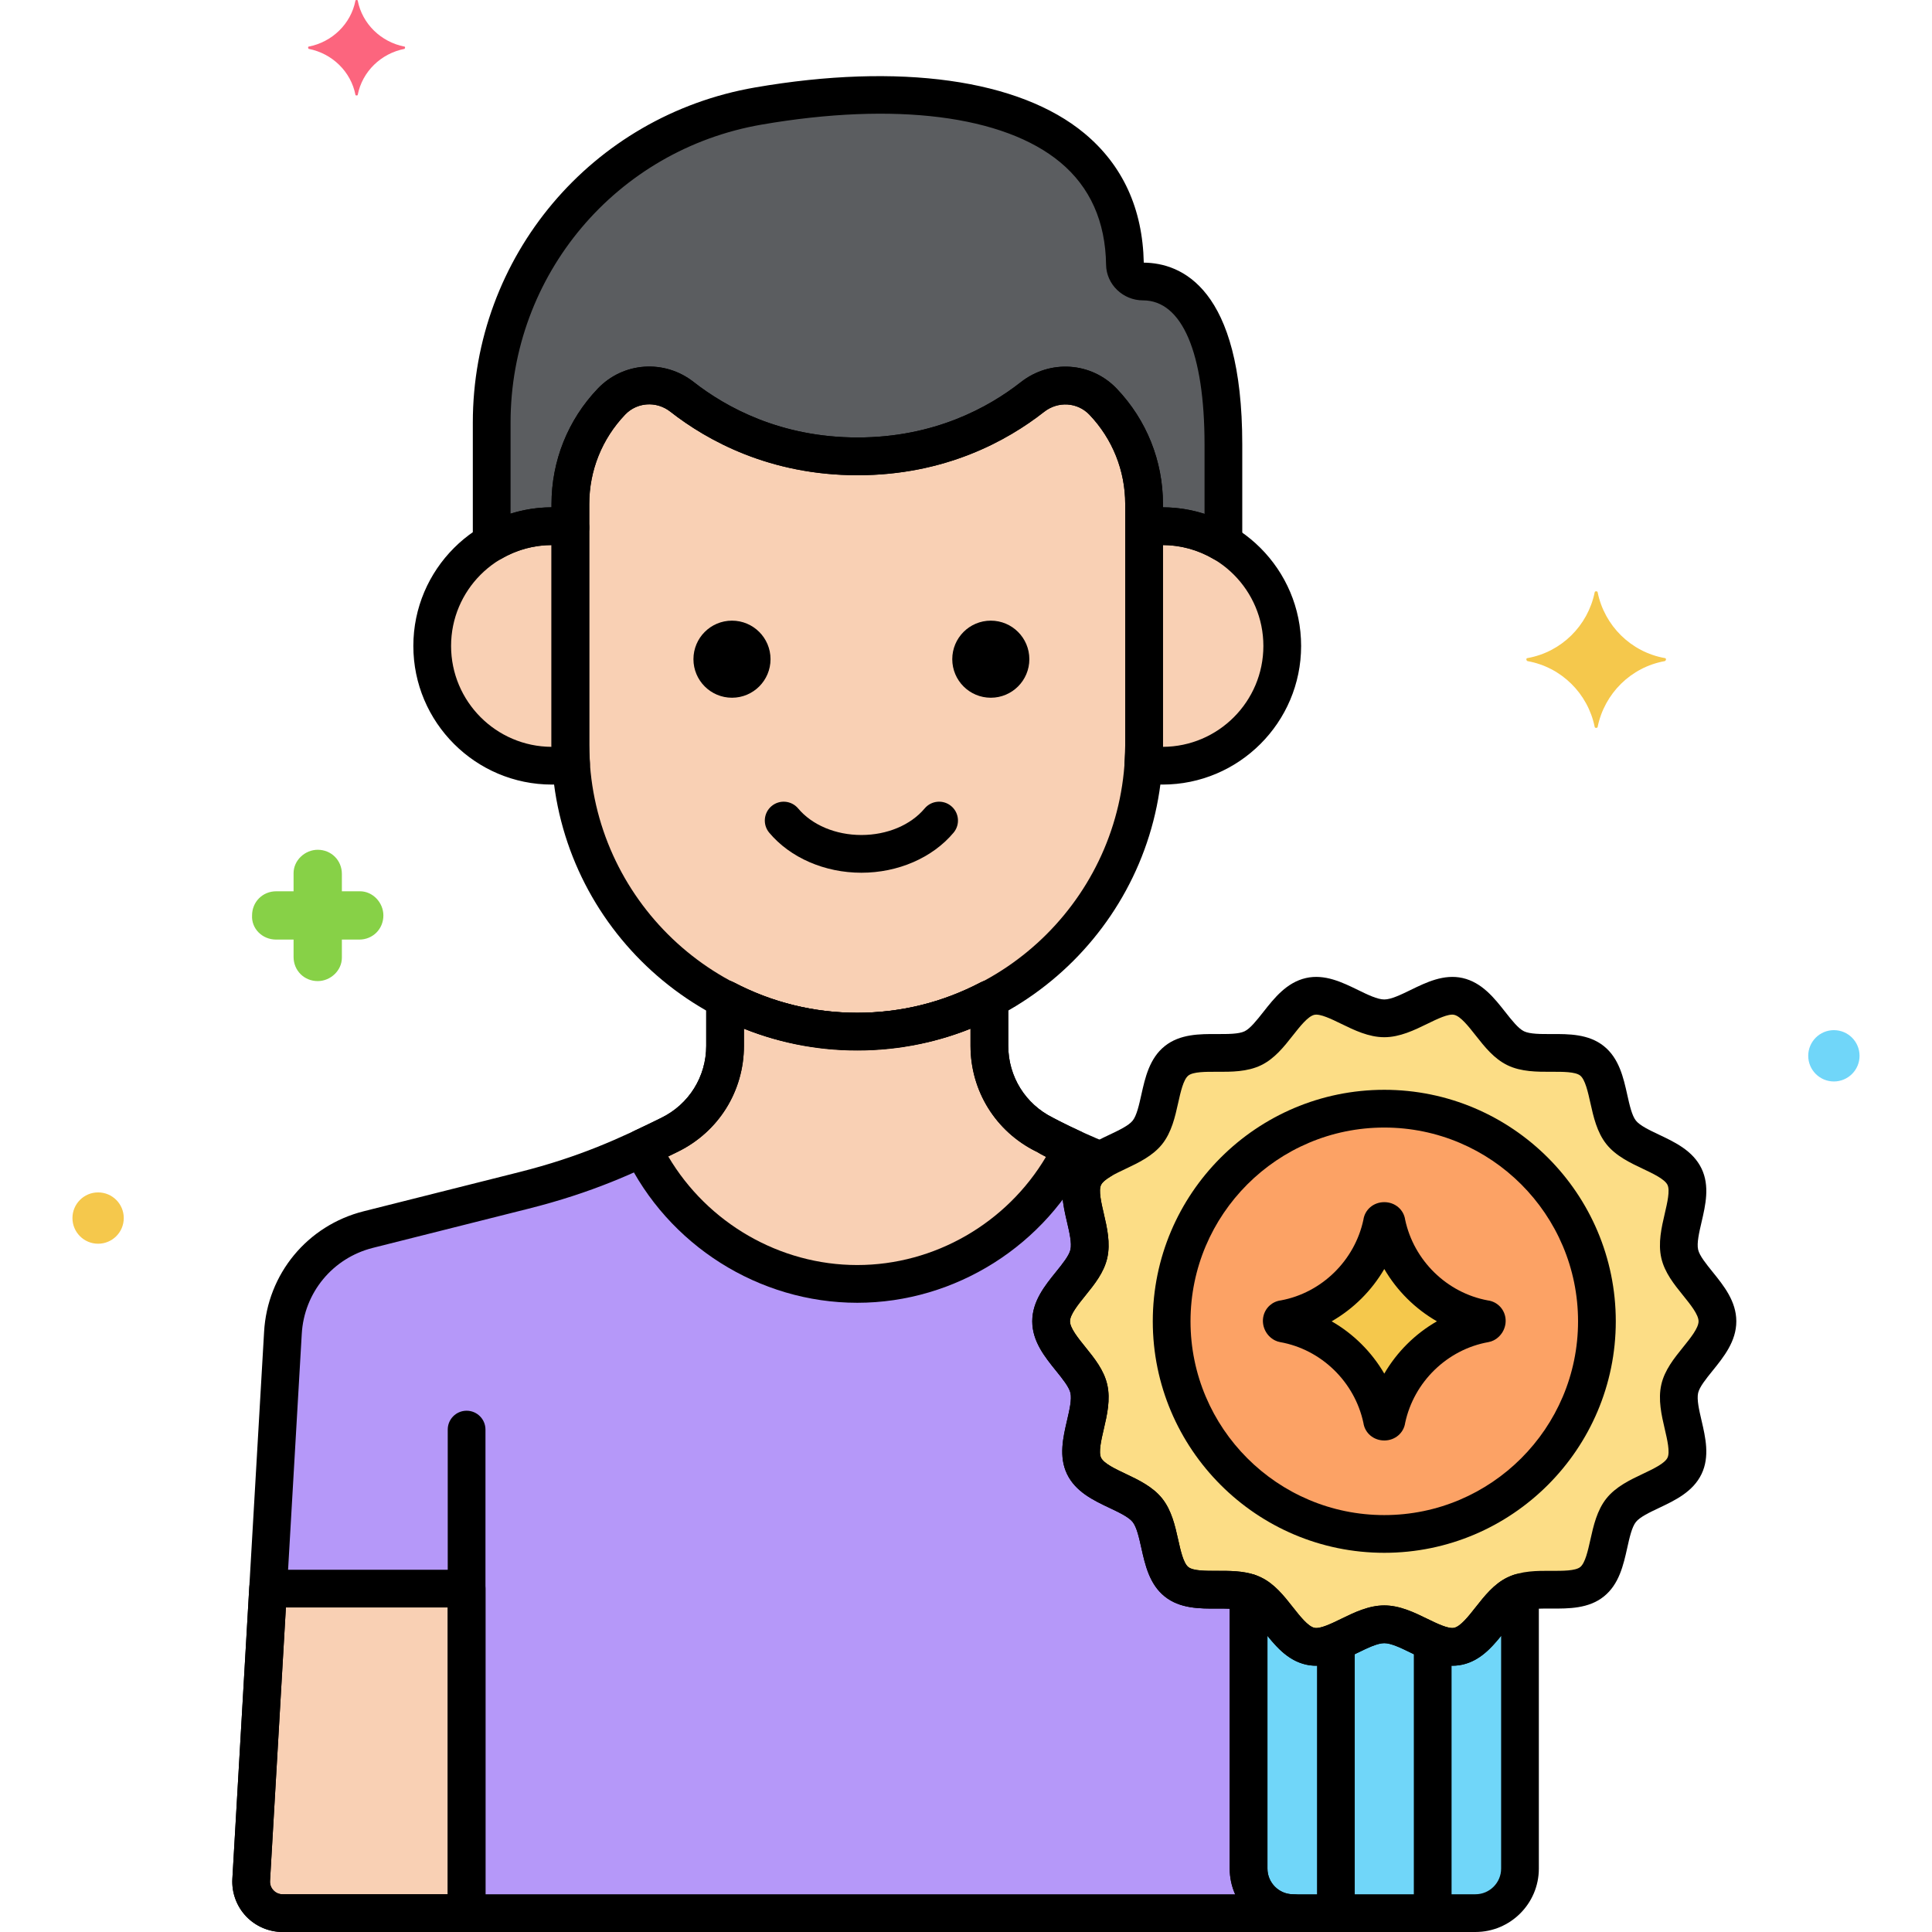 <svg height="512" viewBox="0 0 256 256" width="512" xmlns="http://www.w3.org/2000/svg"><g id="Layer_37"><g><g><path d="m146.166 53.229c-2.485-2.606-6.526-2.846-9.359-.623-4.479 3.516-12.23 7.862-23.178 7.862-10.974 0-18.766-4.367-23.264-7.888-2.831-2.215-6.863-1.967-9.344.634l-.013.014c-3.485 3.655-5.43 8.512-5.43 13.562v31.9c0 20.905 17.104 38.009 38.009 38.009 20.905 0 38.009-17.104 38.009-38.009v-31.899c0-5.05-1.945-9.907-5.43-13.562z" fill="#f9d0b4"/></g><g><path d="m154.035 69.723c-.83 0-1.644.07-2.439.193v28.774c0 .857-.039 1.705-.096 2.549.827.133 1.67.221 2.535.221 8.764 0 15.869-7.105 15.869-15.869s-7.105-15.868-15.869-15.868z" fill="#f9d0b4"/></g><g><path d="m75.578 98.69c0-3.938 0-20.945 0-28.774-.796-.123-1.609-.193-2.439-.193-8.764 0-15.869 7.105-15.869 15.869s7.105 15.869 15.869 15.869c.865 0 1.707-.088 2.535-.221v-.001c-.057-.844-.096-1.692-.096-2.549z" fill="#f9d0b4"/></g><g><path d="m151.454 37.301c-1.273 0-2.376-.982-2.394-2.254-.291-21.18-24.477-25.158-48.563-20.999-20.421 3.526-35.346 21.235-35.346 41.958v15.891c2.348-1.373 5.072-2.173 7.988-2.173.83 0 1.643.07 2.439.193v-3.125c0-5.05 1.944-9.907 5.43-13.562l.013-.014c2.481-2.601 6.513-2.85 9.344-.634 4.498 3.521 12.29 7.888 23.264 7.888 10.947 0 18.698-4.346 23.178-7.862 2.833-2.224 6.874-1.984 9.359.623 3.485 3.655 5.43 8.512 5.43 13.562v3.125c.796-.123 1.609-.193 2.439-.193 2.951 0 5.705.82 8.072 2.224 0-4.435 0-8.99 0-13.047 0-18.967-6.849-21.601-10.653-21.601z" fill="#5b5d60"/></g><g><path d="m227.571 175.08c0 3.224-4.312 5.921-4.998 8.938-.708 3.115 1.99 7.411.635 10.222-1.378 2.857-6.433 3.417-8.393 5.871-1.969 2.466-1.398 7.516-3.864 9.485-2.454 1.959-7.248.286-10.105 1.664-2.81 1.356-4.482 6.16-7.597 6.868-3.017.686-6.6-2.902-9.824-2.902s-6.808 3.588-9.824 2.902c-3.115-.708-4.787-5.513-7.597-6.869-2.857-1.378-7.651.295-10.105-1.664-2.466-1.969-1.895-7.02-3.864-9.485-1.959-2.454-7.015-3.014-8.393-5.871-1.356-2.81 1.343-7.106.635-10.221-.686-3.017-4.998-5.713-4.998-8.938 0-3.224 4.312-5.921 4.998-8.938.708-3.115-1.99-7.411-.635-10.222 1.378-2.857 6.433-3.417 8.393-5.871 1.969-2.466 1.398-7.516 3.864-9.485 2.454-1.959 7.248-.286 10.105-1.664 2.81-1.356 4.482-6.16 7.597-6.868 3.017-.686 6.6 2.902 9.824 2.902s6.808-3.588 9.824-2.902c3.115.708 4.787 5.513 7.597 6.869 2.857 1.378 7.651-.295 10.105 1.664 2.466 1.969 1.895 7.02 3.864 9.485 1.959 2.454 7.015 3.014 8.393 5.871 1.356 2.81-1.343 7.106-.635 10.221.685 3.017 4.998 5.714 4.998 8.938z" fill="#fcdd86"/></g><g><path d="m200.846 211.26c-2.81 1.356-4.482 6.16-7.597 6.869-3.017.686-6.6-2.903-9.824-2.903s-6.807 3.588-9.824 2.903c-3.115-.708-4.787-5.513-7.597-6.869-.18-.087-.367-.161-.561-.225v36.561c0 3.261 2.643 5.904 5.904 5.904h24.157c3.26 0 5.904-2.643 5.904-5.904v-36.561c-.195.064-.383.139-.562.225z" fill="#70d6f9"/></g><g><path d="m165.442 247.596v-36.561c-2.89-.957-7.245.397-9.544-1.439-2.466-1.969-1.895-7.02-3.864-9.485-1.959-2.454-7.015-3.014-8.393-5.871-1.356-2.81 1.343-7.106.635-10.221-.686-3.017-4.998-5.713-4.998-8.938s4.312-5.921 4.998-8.938c.708-3.115-1.99-7.411-.635-10.222.435-.901 1.235-1.573 2.189-2.148-4.577-1.871-7.475-3.456-7.41-3.424-4.484-2.211-7.324-6.777-7.324-11.777v-6.186c-5.249 2.748-11.204 4.313-17.511 4.313-6.306 0-12.261-1.565-17.511-4.313v6.186c0 5-2.839 9.566-7.324 11.777-6.059 2.988-11.348 5.375-19.373 7.394l-20.578 5.179c-6.365 1.602-10.95 7.158-11.315 13.711l-4.202 72.465c-.133 2.39 1.769 4.402 4.163 4.402h133.898c-3.257 0-5.901-2.643-5.901-5.904z" fill="#b598f9"/></g><g><circle cx="183.425" cy="175.08" fill="#fca265" r="28.175"/></g><g><path d="m88.753 150.349c-1.235.609-2.439 1.192-3.64 1.753 5.086 10.632 15.958 18.022 28.474 18.022 12.505 0 23.368-7.376 28.46-17.991-2.316-1.066-3.67-1.806-3.626-1.784-4.484-2.211-7.324-6.777-7.324-11.777v-6.186c-5.249 2.748-11.204 4.313-17.511 4.313-6.306 0-12.261-1.565-17.511-4.313v6.186c.001 5-2.838 9.565-7.322 11.777z" fill="#f9d0b4"/></g><g><path d="m61.826 210.5h-26.303l-2.238 38.598c-.133 2.39 1.769 4.402 4.163 4.402h24.379v-43z" fill="#f9d0b4"/></g><g><path d="m170.061 174.787c6.608-1.175 11.748-6.315 13.07-12.776 0-.294.587-.294.587 0 1.322 6.461 6.461 11.601 13.07 12.776.294 0 .294.441 0 .587-6.608 1.175-11.748 6.315-13.07 12.776 0 .294-.587.294-.587 0-1.322-6.461-6.461-11.601-13.07-12.776-.293-.147-.293-.587 0-.587z" fill="#f5c84c"/></g><g><path d="m53.6 6.175c-3.1-.6-5.6-3-6.2-6.1 0-.1-.3-.1-.3 0-.6 3.1-3.1 5.5-6.2 6.1-.1 0-.1.2 0 .3 3.1.6 5.6 3 6.2 6.1 0 .1.3.1.3 0 .6-3.1 3.1-5.5 6.2-6.1.1-.1.1-.3 0-.3z" fill="#fc657e"/></g><g><path d="m36.6 124.5h2.3v2.3c0 1.8 1.4 3.2 3.2 3.2 1.7 0 3.2-1.4 3.2-3.1v-.1-2.3h2.3c1.8 0 3.2-1.4 3.2-3.2 0-1.7-1.4-3.2-3.1-3.2h-.1-2.3v-2.3c0-1.8-1.4-3.2-3.2-3.2-1.7 0-3.2 1.4-3.2 3.1v.1 2.3h-2.3c-1.8 0-3.2 1.4-3.2 3.2-.1 1.7 1.3 3.2 3.2 3.2-.1 0-.1 0 0 0z" fill="#87d147"/></g><g><circle cx="243" cy="139.9" fill="#70d6f9" r="3.4"/></g><g><circle cx="13" cy="161.4" fill="#f5c84c" r="3.4"/></g><g><path d="m202.4 87.2c4.5-.8 8-4.3 8.9-8.7 0-.2.4-.2.4 0 .9 4.4 4.4 7.9 8.9 8.7.2 0 .2.3 0 .4-4.5.8-8 4.3-8.9 8.7 0 .2-.4.2-.4 0-.9-4.4-4.4-7.9-8.9-8.7-.2-.1-.2-.4 0-.4z" fill="#f5c84c"/></g><g><path d="m113.587 139.199c-22.336 0-40.509-18.172-40.509-40.509v-31.898c0-5.719 2.174-11.148 6.121-15.288 3.377-3.543 8.835-3.921 12.707-.892 4.288 3.356 11.538 7.356 21.723 7.356 10.164 0 17.375-3.985 21.634-7.329 3.877-3.043 9.342-2.671 12.712.864 3.947 4.139 6.121 9.568 6.121 15.288v31.899c0 22.336-18.173 40.509-40.509 40.509zm-27.565-85.624c-1.172 0-2.33.461-3.192 1.365-3.069 3.219-4.752 7.423-4.752 11.851v31.899c0 19.58 15.929 35.509 35.509 35.509s35.509-15.929 35.509-35.509v-31.898c0-4.428-1.683-8.632-4.739-11.837-1.584-1.662-4.167-1.826-6.007-.381-4.879 3.83-13.129 8.396-24.721 8.396-11.61 0-19.897-4.578-24.805-8.419-.835-.655-1.823-.976-2.802-.976z"/></g><g><path d="m61.827 255.071c-1.381 0-2.5-1.119-2.5-2.5v-63.143c0-1.381 1.119-2.5 2.5-2.5s2.5 1.119 2.5 2.5v63.143c0 1.381-1.119 2.5-2.5 2.5z"/></g><g><path d="m154.035 103.96c-.917 0-1.876-.083-2.933-.253-1.274-.206-2.183-1.348-2.096-2.636.061-.916.09-1.672.09-2.381v-28.774c0-1.232.898-2.281 2.116-2.47.953-.148 1.902-.223 2.823-.223 10.129 0 18.369 8.24 18.369 18.369 0 10.128-8.24 18.368-18.369 18.368zm.061-31.737v26.467c0 .089 0 .179-.001.27 7.344-.032 13.309-6.017 13.309-13.369 0-7.351-5.965-13.336-13.308-13.368z"/></g><g><path d="m73.139 103.96c-10.129 0-18.369-8.24-18.369-18.369 0-10.128 8.24-18.369 18.369-18.369.92 0 1.87.075 2.823.223 1.218.189 2.116 1.238 2.116 2.47v28.775c0 .709.029 1.465.09 2.38.087 1.287-.82 2.429-2.094 2.635-1.054.172-2.014.255-2.935.255zm-.061-31.737c-7.344.032-13.308 6.017-13.308 13.368 0 7.352 5.965 13.337 13.309 13.369 0-.091-.001-.181-.001-.27z"/></g><g><path d="m114.14 115.642c-4.863 0-9.429-1.984-12.214-5.307-.887-1.059-.748-2.635.31-3.522 1.059-.888 2.635-.747 3.522.31 1.847 2.204 4.98 3.519 8.382 3.519 3.401 0 6.535-1.315 8.382-3.519.887-1.058 2.463-1.198 3.521-.31 1.058.887 1.197 2.464.31 3.521-2.786 3.324-7.352 5.308-12.213 5.308z"/></g><g><circle cx="131.287" cy="87.346" r="5.107"/></g><g><circle cx="96.992" cy="87.346" r="5.107"/></g><g><path d="m162.107 74.446c-.441 0-.882-.117-1.275-.35-2.068-1.226-4.418-1.874-6.797-1.874-.664 0-1.355.055-2.055.164-.723.112-1.456-.097-2.01-.572s-.874-1.168-.874-1.898v-3.125c0-4.428-1.683-8.632-4.739-11.837-1.584-1.662-4.167-1.826-6.006-.381-4.879 3.83-13.129 8.396-24.721 8.396-11.61 0-19.897-4.578-24.805-8.419-1.836-1.436-4.413-1.269-5.994.391-3.069 3.219-4.752 7.423-4.752 11.851v3.125c0 .73-.319 1.424-.874 1.898-.554.475-1.288.684-2.01.572-.7-.108-1.391-.164-2.055-.164-2.352 0-4.678.633-6.727 1.831-.773.451-1.729.456-2.506.01s-1.256-1.273-1.256-2.168v-15.891c0-21.995 15.738-40.677 37.421-44.421 19.095-3.298 34.99-1.083 43.61 6.075 5.078 4.217 7.726 9.983 7.874 17.142 4.924.044 13.051 3.276 13.051 24.098v13.047c0 .898-.482 1.728-1.263 2.172-.383.219-.81.328-1.237.328zm-8.011-7.223c1.874.006 3.733.304 5.511.875v-9.198c0-12.137-2.972-19.099-8.153-19.099-2.662 0-4.857-2.118-4.894-4.72-.079-5.727-2.122-10.294-6.072-13.575-7.493-6.222-21.914-8.042-39.565-4.995-19.279 3.329-33.272 19.939-33.272 39.494v12.065c1.753-.553 3.583-.841 5.427-.847v-.431c0-5.719 2.173-11.148 6.121-15.288 3.377-3.543 8.835-3.921 12.707-.892 4.288 3.356 11.538 7.356 21.723 7.356 10.164 0 17.375-3.985 21.634-7.329 3.877-3.043 9.342-2.671 12.712.864 3.947 4.139 6.121 9.568 6.121 15.288zm-2.536-32.211h.01z"/></g><g><path d="m189.84 255.375c-1.381 0-2.5-1.119-2.5-2.5v-34.659c0-1.381 1.119-2.5 2.5-2.5s2.5 1.119 2.5 2.5v34.659c0 1.381-1.119 2.5-2.5 2.5z"/></g><g><path d="m177.01 255.042c-1.381 0-2.5-1.119-2.5-2.5v-34.573c0-1.381 1.119-2.5 2.5-2.5s2.5 1.119 2.5 2.5v34.573c0 1.38-1.119 2.5-2.5 2.5z"/></g><g><path d="m174.403 220.717c-.447 0-.899-.046-1.357-.15-2.569-.584-4.208-2.666-5.654-4.503-.848-1.077-1.725-2.19-2.475-2.552-.785-.379-2.226-.373-3.621-.367-2.31.008-4.936.02-6.958-1.595-2.031-1.622-2.603-4.188-3.107-6.451-.302-1.355-.614-2.756-1.15-3.428-.529-.663-1.819-1.274-3.067-1.865-2.104-.996-4.488-2.125-5.624-4.48-1.119-2.318-.525-4.864-.002-7.11.318-1.366.647-2.779.451-3.644-.18-.794-1.063-1.887-1.916-2.943-1.474-1.825-3.144-3.894-3.144-6.548 0-2.655 1.67-4.724 3.144-6.548.853-1.057 1.736-2.15 1.916-2.943.197-.866-.132-2.278-.451-3.645-.523-2.246-1.116-4.792.002-7.109 1.136-2.354 3.521-3.484 5.624-4.48 1.248-.591 2.539-1.202 3.068-1.865.536-.671.848-2.072 1.15-3.427.504-2.264 1.076-4.83 3.107-6.452 2.022-1.615 4.64-1.605 6.958-1.595 1.391.001 2.836.011 3.621-.367.75-.362 1.626-1.476 2.474-2.552 1.446-1.837 3.085-3.919 5.655-4.503 2.486-.565 4.82.574 6.881 1.578 1.273.621 2.589 1.263 3.498 1.263s2.225-.642 3.498-1.263c2.06-1.004 4.395-2.141 6.881-1.578 2.569.584 4.208 2.666 5.654 4.502.848 1.077 1.724 2.19 2.475 2.552.785.379 2.225.373 3.621.368 2.313-.007 4.936-.02 6.958 1.595 2.031 1.622 2.603 4.188 3.107 6.451.302 1.355.614 2.756 1.15 3.428.529.663 1.819 1.274 3.067 1.865 2.103.996 4.487 2.125 5.623 4.479 1.118 2.318.525 4.864.002 7.11-.318 1.366-.647 2.778-.451 3.644.18.794 1.063 1.887 1.916 2.944 1.474 1.825 3.144 3.893 3.144 6.548s-1.67 4.723-3.144 6.548c-.854 1.057-1.736 2.149-1.916 2.943-.197.865.132 2.278.45 3.644.523 2.246 1.116 4.792-.002 7.11-1.135 2.354-3.52 3.484-5.624 4.48-1.248.591-2.538 1.202-3.067 1.865-.537.671-.849 2.073-1.15 3.428-.504 2.264-1.076 4.83-3.107 6.451-2.022 1.615-4.647 1.601-6.958 1.595-1.394-.008-2.836-.011-3.621.367-.75.362-1.626 1.475-2.474 2.552-1.446 1.837-3.085 3.919-5.654 4.503-2.483.565-4.82-.573-6.881-1.578-1.273-.621-2.589-1.262-3.498-1.262s-2.225.642-3.498 1.263c-1.681.819-3.545 1.727-5.524 1.727zm-12.602-12.574c1.735 0 3.633.067 5.289.866 1.792.864 3.031 2.439 4.23 3.962.933 1.185 1.991 2.528 2.834 2.72.769.177 2.263-.553 3.581-1.196 1.7-.829 3.627-1.768 5.689-1.768s3.989.939 5.688 1.768c1.319.643 2.818 1.373 3.582 1.196.844-.191 1.901-1.535 2.834-2.72 1.199-1.523 2.439-3.098 4.23-3.962 1.824-.88 3.941-.877 5.813-.864 1.485.005 3.173.012 3.818-.502.654-.522 1.022-2.174 1.347-3.631.406-1.821.866-3.885 2.124-5.46 1.251-1.566 3.154-2.468 4.834-3.263 1.355-.642 2.892-1.37 3.26-2.134.352-.73-.028-2.363-.364-3.803-.426-1.828-.908-3.899-.457-5.887.438-1.924 1.69-3.476 2.902-4.977.953-1.181 2.034-2.519 2.034-3.407s-1.081-2.227-2.034-3.407c-1.212-1.5-2.465-3.052-2.902-4.977-.452-1.987.031-4.058.457-5.886.335-1.441.716-3.074.364-3.803-.368-.764-1.905-1.491-3.26-2.133-1.68-.795-3.584-1.697-4.834-3.264-1.258-1.575-1.718-3.639-2.124-5.46-.325-1.458-.693-3.109-1.347-3.631-.645-.515-2.33-.509-3.818-.502-1.872.004-3.99.016-5.813-.864-1.792-.864-3.032-2.439-4.231-3.962-.933-1.185-1.99-2.528-2.834-2.72-.771-.18-2.262.554-3.581 1.196-1.7.829-3.627 1.769-5.689 1.769s-3.989-.939-5.689-1.769c-1.317-.642-2.811-1.37-3.581-1.196-.844.191-1.901 1.535-2.834 2.72-1.199 1.523-2.439 3.098-4.23 3.962-1.824.88-3.95.873-5.814.864-1.493-.006-3.173-.013-3.817.502-.654.522-1.022 2.174-1.347 3.632-.405 1.821-.865 3.885-2.123 5.46-1.251 1.566-3.155 2.468-4.835 3.264-1.355.642-2.892 1.369-3.26 2.133-.352.729.029 2.362.364 3.803.426 1.828.909 3.899.457 5.887-.438 1.925-1.69 3.476-2.902 4.977-.953 1.181-2.034 2.519-2.034 3.407s1.081 2.226 2.034 3.407c1.212 1.5 2.465 3.052 2.902 4.977.452 1.987-.031 4.059-.457 5.886-.335 1.441-.716 3.074-.364 3.803.369.764 1.905 1.492 3.261 2.134 1.68.795 3.583 1.697 4.834 3.263 1.258 1.575 1.718 3.64 2.124 5.46.325 1.458.693 3.109 1.347 3.631.645.515 2.333.503 3.817.502.173-.002.349-.003.525-.003z"/></g><g><path d="m195.503 256h-24.157c-4.634 0-8.404-3.77-8.404-8.404v-36.561c0-.802.385-1.556 1.035-2.026s1.486-.6 2.248-.348c.298.098.585.213.861.346 1.794.866 3.034 2.44 4.233 3.964.933 1.185 1.991 2.528 2.834 2.72.769.177 2.263-.553 3.581-1.196 1.7-.829 3.627-1.768 5.689-1.768s3.989.939 5.688 1.768c1.319.643 2.818 1.373 3.582 1.196.843-.191 1.901-1.535 2.833-2.719 1.199-1.523 2.439-3.099 4.231-3.963.001 0 .002-.001.003-.001.276-.133.564-.249.863-.347.761-.25 1.597-.122 2.248.349.649.47 1.034 1.224 1.034 2.025v36.561c.002 4.634-3.768 8.404-8.402 8.404zm-27.561-39.242v30.838c0 1.877 1.527 3.404 3.404 3.404h24.157c1.877 0 3.404-1.527 3.404-3.404v-30.838c-1.318 1.638-2.854 3.297-5.104 3.809-2.483.565-4.82-.573-6.881-1.578-1.273-.621-2.589-1.262-3.498-1.262s-2.225.642-3.498 1.263c-2.06 1.004-4.392 2.142-6.88 1.578-2.249-.512-3.785-2.172-5.104-3.81z"/></g><g><path d="m171.346 256h-133.898c-1.825 0-3.591-.761-4.846-2.086-1.254-1.326-1.915-3.132-1.813-4.954l4.203-72.47c.427-7.683 5.732-14.111 13.2-15.991l20.578-5.179c8.031-2.021 13.301-4.462 18.878-7.212 3.657-1.803 5.929-5.457 5.929-9.535v-6.186c0-.875.457-1.686 1.206-2.139s1.679-.482 2.454-.076c5.106 2.672 10.607 4.027 16.352 4.027s11.246-1.355 16.352-4.027c.774-.406 1.705-.377 2.454.076s1.206 1.264 1.206 2.139v6.186c0 4.078 2.272 7.731 5.929 9.535.044.021.087.044.13.069.206.111 2.938 1.574 7.12 3.284.875.357 1.474 1.178 1.547 2.121s-.392 1.846-1.202 2.334c-.656.396-1.069.764-1.229 1.094-.352.729.029 2.362.364 3.803.426 1.828.909 3.899.457 5.887-.438 1.925-1.69 3.476-2.902 4.977-.953 1.181-2.034 2.519-2.034 3.407s1.081 2.226 2.034 3.407c1.212 1.5 2.465 3.052 2.902 4.977.452 1.987-.031 4.059-.457 5.887-.335 1.44-.716 3.073-.364 3.802.369.765 1.905 1.492 3.261 2.134 1.68.795 3.583 1.697 4.834 3.263 1.258 1.575 1.718 3.639 2.123 5.46.325 1.458.693 3.11 1.347 3.632.645.515 2.329.512 3.817.502 1.649-.003 3.351-.013 4.953.518 1.023.339 1.714 1.295 1.714 2.373v36.561c0 1.877 1.527 3.404 3.404 3.404 1.381 0 2.5 1.119 2.5 2.5s-1.122 2.496-2.503 2.496zm-72.77-119.712v2.284c0 5.996-3.341 11.368-8.718 14.019-5.837 2.878-11.361 5.436-19.868 7.577l-20.578 5.179c-5.334 1.343-9.124 5.935-9.429 11.426l-4.203 72.471c-.025.458.136.898.455 1.234.318.337.749.522 1.213.522h126.215c-.463-1.041-.72-2.193-.72-3.404v-34.434c-.528-.022-1.093-.02-1.646-.018-2.313.014-4.936.02-6.958-1.595-2.031-1.622-2.603-4.188-3.107-6.452-.302-1.355-.614-2.756-1.15-3.427-.529-.663-1.819-1.273-3.067-1.865-2.104-.996-4.488-2.125-5.624-4.48-1.118-2.317-.525-4.863-.002-7.109.318-1.366.647-2.779.451-3.644-.18-.794-1.063-1.887-1.916-2.943-1.474-1.825-3.144-3.894-3.144-6.548 0-2.655 1.67-4.724 3.144-6.548.853-1.057 1.736-2.15 1.916-2.943.197-.866-.132-2.278-.451-3.645-.523-2.246-1.116-4.792.002-7.109.03-.062.06-.122.092-.182-2.073-.911-3.356-1.564-4.155-2.084l-.011.022c-5.377-2.651-8.718-8.023-8.718-14.019v-2.284c-9.531 3.823-20.494 3.823-30.023-.001z"/></g><g><path d="m183.425 205.755c-16.914 0-30.675-13.761-30.675-30.675s13.761-30.675 30.675-30.675 30.675 13.761 30.675 30.675-13.761 30.675-30.675 30.675zm0-56.349c-14.157 0-25.675 11.518-25.675 25.675s11.518 25.675 25.675 25.675 25.675-11.518 25.675-25.675-11.518-25.675-25.675-25.675z"/></g><g><path d="m113.587 172.625c-13.018 0-25.08-7.632-30.729-19.444-.288-.602-.323-1.293-.099-1.921.225-.628.691-1.14 1.295-1.422 1.186-.554 2.373-1.13 3.593-1.731 3.657-1.803 5.929-5.457 5.929-9.535v-6.186c0-.875.457-1.686 1.206-2.139s1.679-.482 2.454-.076c5.106 2.672 10.607 4.027 16.352 4.027s11.246-1.355 16.352-4.027c.774-.406 1.705-.377 2.454.076s1.206 1.264 1.206 2.139v6.186c0 4.078 2.272 7.731 5.929 9.535.044.021.088.045.13.069.141.077 1.372.737 3.435 1.687.608.28 1.08.792 1.307 1.423.228.63.192 1.325-.098 1.929-5.658 11.79-17.714 19.41-30.716 19.41zm-25.042-19.392c5.197 8.817 14.772 14.391 25.042 14.391 10.249 0 19.811-5.555 25.014-14.344-.533-.261-.96-.487-1.304-.699-5.367-2.654-8.699-8.021-8.699-14.01v-2.284c-9.529 3.824-20.492 3.824-30.021 0v2.284c0 5.996-3.341 11.368-8.718 14.019-.442.219-.88.432-1.314.643zm.207-2.884h.01z"/></g><g><path d="m61.827 256h-24.379c-1.825 0-3.591-.761-4.846-2.087-1.254-1.326-1.915-3.131-1.813-4.954l2.239-38.604c.077-1.322 1.171-2.355 2.496-2.355h26.304c1.381 0 2.5 1.119 2.5 2.5v43c-.001 1.381-1.12 2.5-2.501 2.5zm-23.945-43-2.102 36.243c-.025.458.136.898.455 1.234.318.337.749.522 1.213.522h21.879v-38h-21.445z"/></g><g><path d="m183.425 190.871c-1.432 0-2.58-.998-2.767-2.334-1.161-5.438-5.581-9.732-11.034-10.701-.236-.042-.466-.118-.681-.226-1.187-.593-1.829-1.952-1.527-3.229.265-1.121 1.188-1.934 2.305-2.073 5.408-1.003 9.783-5.277 10.937-10.683.187-1.336 1.335-2.334 2.767-2.334 1.431 0 2.58.998 2.767 2.333 1.155 5.407 5.53 9.681 10.938 10.684 1.117.139 2.04.952 2.305 2.073.302 1.278-.341 2.636-1.527 3.229-.215.107-.444.184-.681.226-5.452.969-9.873 5.262-11.034 10.702-.189 1.335-1.337 2.333-2.768 2.333zm-2.207-2.721h.01zm-4.768-13.069c2.881 1.652 5.299 4.054 6.975 6.932 1.676-2.878 4.094-5.28 6.975-6.932-2.881-1.653-5.299-4.055-6.975-6.933-1.676 2.878-4.094 5.28-6.975 6.933z"/></g></g></g></svg>
